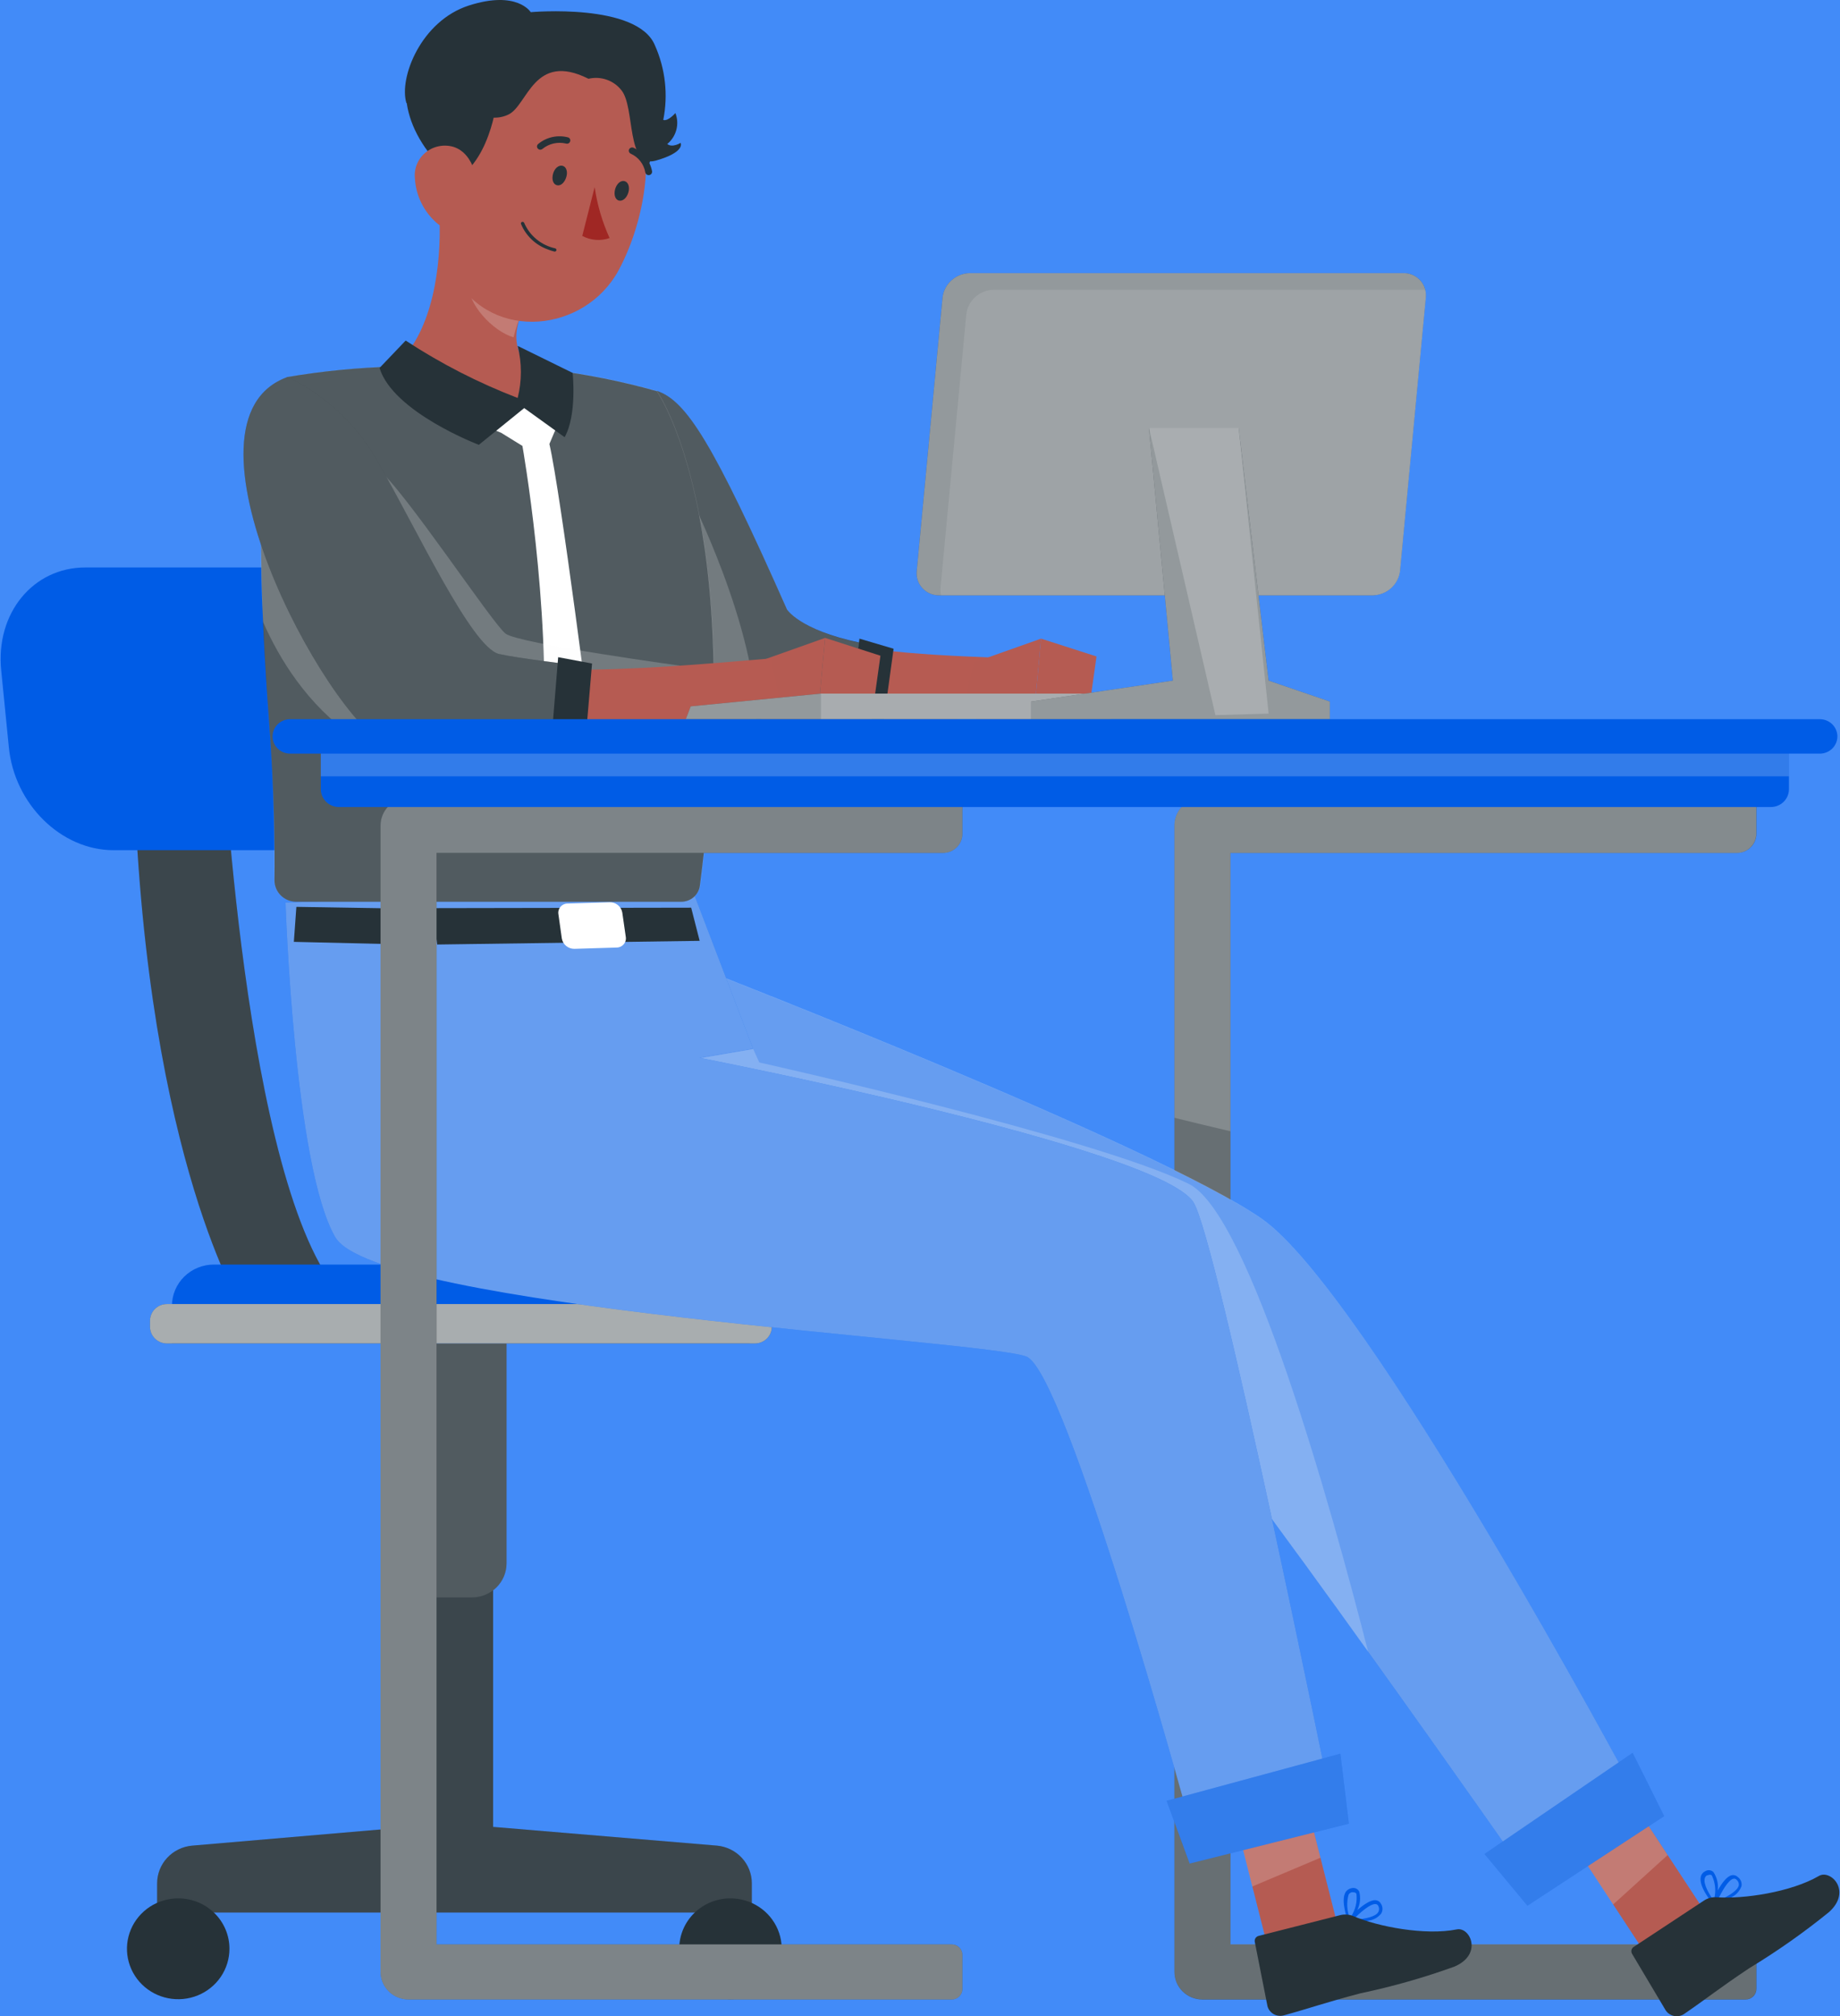 <svg width="535" height="586" viewBox="0 0 535 586" fill="none" xmlns="http://www.w3.org/2000/svg">
<rect width="535" height="586" fill="#D2D2D2"/>
<g clip-path="url(#clip0_1_3)">
<path d="M-91 -412C-91 -425.255 -80.255 -436 -67 -436H1349V588H-67C-80.255 588 -91 577.255 -91 564V-412Z" fill="#EDF3FC"/>
<g clip-path="url(#clip1_1_3)">
<rect x="-91" y="-436" width="710" height="1022" rx="20" fill="#428BF8"/>
<path d="M349.626 581.138H507.566C508.394 581.138 509.188 580.815 509.773 580.239C510.358 579.663 510.687 578.882 510.687 578.068V568.163C510.68 567.354 510.348 566.579 509.764 566.009C509.179 565.439 508.389 565.12 507.566 565.12H357.767V247.901H505.016C506.515 247.901 507.954 247.317 509.016 246.276C510.079 245.236 510.68 243.823 510.687 242.348V231.883H349.626C347.466 231.883 345.396 232.727 343.869 234.229C342.342 235.731 341.484 237.768 341.484 239.892V573.129C341.484 575.253 342.342 577.29 343.869 578.792C345.396 580.294 347.466 581.138 349.626 581.138Z" fill="#263238"/>
<g opacity="0.3">
<path d="M341.481 239.894V573.104C341.481 575.228 342.339 577.266 343.866 578.768C345.393 580.27 347.464 581.113 349.623 581.113H507.563C508.384 581.113 509.171 580.793 509.751 580.222C510.331 579.651 510.657 578.877 510.657 578.07V568.165C510.657 567.356 510.332 566.579 509.753 566.004C509.173 565.429 508.386 565.102 507.563 565.095H357.764V247.903H505.013C506.512 247.896 507.948 247.305 509.005 246.26C510.063 245.214 510.657 243.799 510.657 242.323V231.885H349.623C347.464 231.885 345.393 232.729 343.866 234.231C342.339 235.733 341.481 237.77 341.481 239.894Z" fill="white"/>
</g>
<path opacity="0.2" d="M341.484 239.892V324.87C346.912 326.223 352.339 327.531 357.767 328.794V247.901H505.015C506.515 247.894 507.951 247.303 509.008 246.258C510.066 245.212 510.66 243.797 510.66 242.322V231.883H349.626C347.466 231.883 345.396 232.727 343.869 234.229C342.342 235.731 341.484 237.768 341.484 239.892Z" fill="#FAFAFA"/>
<path d="M55.859 536.417L120.609 530.864V447.328H143.378V530.971L208.508 536.417C211.272 536.683 213.837 537.95 215.703 539.974C217.569 541.997 218.603 544.631 218.603 547.363V555.853H45.683V547.363C45.685 544.619 46.73 541.974 48.613 539.949C50.496 537.923 53.081 536.664 55.859 536.417Z" fill="#263238"/>
<path opacity="0.1" d="M55.859 536.417L120.609 530.864V447.328H143.378V530.971L208.508 536.417C211.272 536.683 213.837 537.95 215.703 539.974C217.569 541.997 218.603 544.631 218.603 547.363V555.853H45.683V547.363C45.685 544.619 46.73 541.974 48.613 539.949C50.496 537.923 53.081 536.664 55.859 536.417Z" fill="white"/>
<path d="M197.492 566.399C197.492 569.298 198.366 572.132 200.003 574.542C201.64 576.952 203.967 578.831 206.689 579.94C209.412 581.05 212.407 581.34 215.297 580.774C218.187 580.209 220.842 578.813 222.926 576.763C225.009 574.713 226.428 572.102 227.003 569.259C227.578 566.415 227.283 563.468 226.155 560.79C225.028 558.112 223.118 555.823 220.668 554.212C218.218 552.602 215.337 551.742 212.391 551.742C210.433 551.739 208.494 552.115 206.685 552.851C204.876 553.586 203.232 554.666 201.848 556.027C200.464 557.389 199.366 559.006 198.619 560.786C197.872 562.566 197.489 564.473 197.492 566.399Z" fill="#263238"/>
<path d="M66.712 566.399C66.712 569.299 65.838 572.134 64.199 574.545C62.561 576.956 60.233 578.834 57.509 579.943C54.785 581.051 51.788 581.34 48.897 580.772C46.006 580.205 43.352 578.806 41.269 576.754C39.187 574.701 37.77 572.087 37.198 569.242C36.626 566.397 36.925 563.449 38.057 560.772C39.189 558.094 41.102 555.807 43.556 554.199C46.01 552.592 48.893 551.737 51.841 551.742C53.796 551.742 55.732 552.122 57.538 552.858C59.344 553.595 60.985 554.675 62.366 556.037C63.747 557.398 64.842 559.014 65.588 560.792C66.334 562.57 66.716 564.476 66.712 566.399Z" fill="#263238"/>
<path d="M137.214 464.283H126.766C124.096 464.283 121.535 463.24 119.647 461.382C117.759 459.525 116.698 457.005 116.698 454.378L116.698 382.296H147.282V454.378C147.282 457.005 146.221 459.525 144.333 461.382C142.445 463.24 139.884 464.283 137.214 464.283Z" fill="#263238"/>
<path opacity="0.2" d="M137.214 464.283H126.766C124.096 464.283 121.535 463.24 119.647 461.382C117.759 459.525 116.698 457.005 116.698 454.378L116.698 382.296H147.282V454.378C147.282 457.005 146.221 459.525 144.333 461.382C142.445 463.24 139.884 464.283 137.214 464.283Z" fill="white"/>
<path d="M64.841 216.824C64.841 216.824 71.843 355.197 102.129 379.011H69.726C69.726 379.011 40.852 331.863 38.708 216.824H64.841Z" fill="#263238"/>
<path opacity="0.1" d="M64.841 216.824C64.841 216.824 71.843 355.197 102.129 379.011H69.726C69.726 379.011 40.852 331.863 38.708 216.824H64.841Z" fill="white"/>
<path d="M62.209 367.533H205.794C209.026 367.533 212.125 368.796 214.41 371.044C216.695 373.292 217.979 376.341 217.979 379.52V390.466H49.997V379.52C49.997 377.944 50.313 376.383 50.927 374.927C51.541 373.471 52.441 372.148 53.575 371.035C54.71 369.921 56.056 369.039 57.538 368.438C59.019 367.837 60.607 367.53 62.209 367.533Z" fill="#005CE6"/>
<path d="M219.498 379.012H48.531C45.818 379.012 43.619 381.175 43.619 383.844V385.633C43.619 388.301 45.818 390.465 48.531 390.465H219.498C222.211 390.465 224.41 388.301 224.41 385.633V383.844C224.41 381.175 222.211 379.012 219.498 379.012Z" fill="#263238"/>
<path opacity="0.6" d="M219.498 379.012H48.531C45.818 379.012 43.619 381.175 43.619 383.844V385.633C43.619 388.301 45.818 390.465 48.531 390.465H219.498C222.211 390.465 224.41 388.301 224.41 385.633V383.844C224.41 381.175 222.211 379.012 219.498 379.012Z" fill="white"/>
<path d="M33.009 247.104H84.923C100.12 247.104 111.084 233.756 109.347 217.07L107.149 194.964C105.466 178.385 91.816 164.93 76.619 164.93H24.786C9.589 164.93 -1.374 178.278 0.363 194.964L2.561 217.07C4.135 233.756 17.812 247.104 33.009 247.104Z" fill="#005CE6"/>
<path d="M204.331 127.734C207.56 137.799 211.36 148.291 215.539 157.902C219.067 165.912 224.087 176.11 229.813 181.476C235.024 186.042 247.426 187.777 255.485 188.818C266.34 190.18 277.901 190.687 289.163 191.141L291.171 206.091C279.232 209.244 266.989 211.15 254.644 211.778C240.858 212.258 224.793 211.778 212.852 203.448C195.511 190.099 187.967 172.319 180.287 153.551C178.116 147.597 176.162 142.151 174.507 135.904L204.358 127.734H204.331Z" fill="#B65B52"/>
<path d="M191.005 113.607C199.554 116.491 207.288 128.585 228.808 177.094C228.808 177.094 232.309 183.021 249.758 186.732L248.157 213.963C248.157 213.963 223.245 212.895 217.464 208.971C211.684 205.046 177.029 148.955 177.029 148.955L191.005 113.607Z" fill="#263238"/>
<path opacity="0.2" d="M249.757 186.785L248.156 214.016C248.156 214.016 228.183 213.162 219.851 210.145C219.012 209.869 218.21 209.492 217.463 209.024C214.125 206.728 201.181 186.999 190.733 170.767C183.161 158.966 177.164 149.008 177.164 149.008L191.004 113.607C199.553 116.491 207.287 128.585 228.834 177.067C228.834 177.12 232.308 183.021 249.757 186.785Z" fill="white"/>
<path opacity="0.2" d="M219.852 210.146C219.012 209.869 218.211 209.493 217.464 209.024C214.126 206.728 201.181 186.999 190.733 170.767C193.453 161.564 196.669 152.509 200.367 143.643C200.367 143.643 220.232 182.808 219.852 210.146Z" fill="#FAFAFA"/>
<path d="M283.245 192.503L302.703 185.615L300.314 211.245C300.314 211.245 282.458 213.487 280.26 204.25L283.245 192.503Z" fill="#B55B52"/>
<path d="M318.824 190.795L315.839 211.912L300.316 211.245L302.705 185.615L318.824 190.795Z" fill="#B55B52"/>
<path d="M249.892 185.615L259.825 188.552L256.188 215.036L246.256 216.718L249.892 185.615Z" fill="#263238"/>
<path d="M205.089 282.045C205.089 282.045 336.408 333.01 366.938 354.315C397.467 375.619 474.457 519.251 474.457 519.251L442.624 543.279C442.624 543.279 350.791 412.088 339.502 403.198C328.212 394.307 182.104 350.177 182.104 350.177L205.089 282.045Z" fill="#005CE6"/>
<path opacity="0.4" d="M474.457 519.253L442.624 543.281C442.624 543.281 421.186 512.659 397.766 480.008C372.718 445.061 345.39 407.925 339.583 403.2C331.442 396.686 250.979 371.323 208.346 358.188C192.66 353.329 182.104 350.179 182.104 350.179L205.062 281.967C205.062 281.967 336.354 332.932 366.91 354.237C397.467 375.541 474.457 519.253 474.457 519.253Z" fill="white"/>
<path d="M480.293 570.643L495.626 555.479L470.551 517.328L455.245 532.492L480.293 570.643Z" fill="#B55B52"/>
<path opacity="0.2" d="M455.245 532.491L470.551 517.354L484.879 539.165L469.031 553.528L455.245 532.491Z" fill="#FAFAFA"/>
<path d="M498.286 553.826C498.286 553.826 498.286 553.826 498.476 553.826C500.282 553.174 502.01 552.333 503.632 551.317C504.896 550.651 505.863 549.547 506.346 548.22C506.446 547.722 506.399 547.206 506.212 546.733C506.025 546.261 505.704 545.85 505.288 545.55C505.064 545.321 504.785 545.152 504.476 545.058C504.168 544.965 503.84 544.95 503.524 545.016C502.031 545.363 500.566 547.446 499.453 549.448C499.688 547.579 499.246 545.689 498.205 544.108C497.901 543.806 497.501 543.615 497.072 543.567C496.643 543.518 496.21 543.615 495.844 543.841C495.503 543.999 495.205 544.233 494.974 544.526C494.743 544.818 494.586 545.16 494.514 545.523C493.89 548.407 497.825 553.052 498.015 553.319L498.286 553.052L498.042 553.346C498.042 553.346 497.852 553.639 497.852 553.666C497.893 553.74 497.959 553.797 498.039 553.826C498.119 553.856 498.207 553.856 498.286 553.826ZM498.422 551.851C498.422 552.011 498.286 552.171 498.232 552.305C497.038 550.649 495.274 547.739 495.654 546.031C495.686 545.83 495.76 545.639 495.873 545.468C495.985 545.298 496.132 545.153 496.305 545.043H496.495C497.147 544.723 497.499 544.909 497.717 545.043C498.755 547.161 499.005 549.57 498.422 551.851ZM499.345 552.491C500.539 549.822 502.52 546.351 504.012 546.031C504.168 545.992 504.332 545.996 504.485 546.043C504.638 546.09 504.775 546.179 504.881 546.298C505.134 546.49 505.332 546.743 505.456 547.033C505.58 547.324 505.625 547.641 505.586 547.953C505.288 549.341 502.981 550.996 499.345 552.491Z" fill="#005CE6"/>
<path d="M495.324 552.464L475.079 565.813C474.904 565.914 474.752 566.049 474.631 566.209C474.509 566.37 474.422 566.553 474.374 566.747C474.326 566.941 474.318 567.142 474.351 567.34C474.383 567.537 474.455 567.726 474.563 567.895L484.333 584.314C484.892 585.144 485.763 585.723 486.755 585.923C487.746 586.124 488.779 585.929 489.625 585.382C496.599 580.603 499.693 577.987 508.621 572.033C516.75 567.115 524.521 561.647 531.878 555.668C538.554 549.554 532.231 543.227 528.866 545.229C520.724 549.954 506.938 551.983 499.177 551.423C497.809 551.317 496.446 551.686 495.324 552.464Z" fill="#263238"/>
<path d="M444.118 553.878L483.875 527.848L474.702 509.453L431.635 538.847L444.118 553.878Z" fill="#005CE6"/>
<path opacity="0.2" d="M444.118 553.878L483.875 527.848L474.702 509.453L431.635 538.847L444.118 553.878Z" fill="white"/>
<path opacity="0.2" d="M397.819 480.111C372.771 445.165 345.444 408.029 339.636 403.303C331.495 396.789 251.032 371.426 208.399 358.291L203.433 307.566L219.01 304.896L220.774 308.794C220.774 308.794 318.089 330.499 345.606 344.062C363.327 352.631 387.127 438.277 397.819 480.111Z" fill="#FAFAFA"/>
<path d="M391.986 558.9C392.016 558.913 392.048 558.919 392.081 558.919C392.113 558.919 392.146 558.913 392.176 558.9C394.103 558.879 396.023 558.655 397.902 558.233C399.339 558.033 400.646 557.309 401.565 556.204C401.835 555.78 401.978 555.289 401.978 554.789C401.978 554.289 401.835 553.798 401.565 553.374C401.431 553.082 401.223 552.829 400.962 552.638C400.701 552.446 400.395 552.323 400.073 552.28C398.553 552.093 396.464 553.614 394.645 555.136C395.477 553.48 395.679 551.586 395.215 549.797C395.034 549.413 394.726 549.101 394.342 548.912C393.957 548.723 393.519 548.668 393.098 548.755C392.727 548.811 392.371 548.941 392.053 549.139C391.736 549.336 391.463 549.597 391.253 549.903C389.706 552.44 391.85 558.099 391.959 558.42L392.284 558.233L391.959 558.447C391.959 558.447 391.66 558.66 391.687 558.687L391.986 558.9ZM392.8 557.058L392.447 557.432C391.605 555.264 391.491 552.888 392.122 550.651C392.223 550.478 392.36 550.327 392.524 550.207C392.687 550.088 392.873 550.003 393.071 549.957H393.316C394.021 549.957 394.293 550.17 394.401 550.437C394.674 552.761 394.108 555.105 392.8 557.058ZM393.424 557.966C395.459 555.83 398.499 553.214 400.019 553.401C400.178 553.417 400.33 553.475 400.459 553.569C400.588 553.663 400.689 553.789 400.751 553.935C400.903 554.209 400.983 554.517 400.983 554.829C400.983 555.142 400.903 555.449 400.751 555.723C400.1 556.925 397.386 557.752 393.424 557.966Z" fill="#005CE6"/>
<path d="M369.353 568.881L388.919 559.563L377.277 513.697L357.738 523.015L369.353 568.881Z" fill="#B55B52"/>
<path opacity="0.2" d="M357.738 523.011L377.277 513.721L383.926 539.938L364.116 548.294L357.738 523.011Z" fill="#FAFAFA"/>
<path d="M389.652 556.625L366.042 562.632C365.843 562.67 365.654 562.747 365.486 562.858C365.317 562.969 365.173 563.112 365.062 563.279C364.951 563.445 364.874 563.632 364.838 563.828C364.801 564.024 364.804 564.226 364.848 564.421L368.539 583.109C368.806 584.061 369.441 584.872 370.308 585.371C371.174 585.87 372.205 586.016 373.179 585.778C381.32 583.536 385.174 582.068 395.541 579.344C404.834 577.393 413.975 574.797 422.895 571.575C431.254 567.998 427.427 559.962 423.574 560.763C414.401 562.605 400.588 559.962 393.478 556.892C392.265 556.403 390.923 556.309 389.652 556.625Z" fill="#263238"/>
<path d="M386.803 522.402C386.803 522.402 353.695 358.987 346.91 349.269C335.892 333.251 203.407 307.435 203.407 307.435L218.957 304.765L200.991 257.777L83.024 262.343C83.024 262.343 85.494 339.018 97.489 359.575C109.484 380.132 286.936 389.582 298.47 394.281C310.003 398.98 345.201 527.154 345.201 527.154L386.803 522.402Z" fill="#005CE6"/>
<path opacity="0.4" d="M386.803 522.402C386.803 522.402 353.695 358.987 346.91 349.269C335.892 333.251 203.407 307.435 203.407 307.435L218.957 304.765L200.991 257.777L83.024 262.343C83.024 262.343 85.494 339.018 97.489 359.575C109.484 380.132 286.936 389.582 298.47 394.281C310.003 398.98 345.201 527.154 345.201 527.154L386.803 522.402Z" fill="white"/>
<path d="M345.906 541.623L392.203 530.037L389.733 509.693L339.203 523.389L345.906 541.623Z" fill="#005CE6"/>
<path opacity="0.2" d="M345.906 541.623L392.203 530.037L389.733 509.693L339.203 523.389L345.906 541.623Z" fill="white"/>
<path d="M120.367 264.131L86.174 263.57L85.441 273.742L121.833 274.596L120.367 264.131Z" fill="#263238"/>
<path d="M125.631 263.944L127.123 274.516L203.434 273.448L200.965 263.811L125.631 263.944Z" fill="#263238"/>
<path d="M162.375 265.784L163.352 272.752C163.494 273.603 163.943 274.375 164.615 274.929C165.287 275.482 166.139 275.78 167.015 275.769L179.227 275.395C179.631 275.402 180.032 275.321 180.4 275.156C180.768 274.991 181.094 274.748 181.354 274.443C181.614 274.139 181.802 273.781 181.904 273.396C182.005 273.011 182.018 272.608 181.941 272.218L180.937 265.223C180.793 264.375 180.344 263.606 179.671 263.057C178.999 262.507 178.147 262.215 177.273 262.233L165.088 262.607C164.684 262.6 164.283 262.681 163.915 262.846C163.547 263.011 163.221 263.254 162.961 263.559C162.701 263.863 162.514 264.221 162.412 264.606C162.311 264.991 162.298 265.393 162.375 265.784Z" fill="white"/>
<path d="M86.01 262.077H198.088C199.43 262.085 200.727 261.603 201.729 260.726C202.732 259.848 203.368 258.636 203.516 257.324C217.356 150.535 190.924 113.666 190.924 113.666C180.86 110.838 170.59 108.777 160.204 107.499C145.029 106.324 129.798 106.003 114.586 106.538C104.222 106.812 93.892 107.82 83.676 109.554C78.249 111.877 72.631 135.664 78.249 209.776C79.714 229.185 79.931 245.951 79.796 255.776C79.774 257.421 80.415 259.008 81.58 260.189C82.745 261.37 84.338 262.048 86.01 262.077Z" fill="#263238"/>
<path d="M175.291 151.441H196.893L198.521 176.804L186.933 184.199L175.291 178.539V151.441Z" fill="#263238"/>
<path opacity="0.2" d="M203.596 257.323C203.448 258.635 202.812 259.847 201.809 260.724C200.807 261.602 199.51 262.083 198.168 262.075H86.09C85.25 262.079 84.419 261.918 83.643 261.602C82.867 261.286 82.163 260.821 81.572 260.234C80.981 259.648 80.515 258.952 80.2 258.186C79.885 257.42 79.729 256.6 79.74 255.775C79.74 245.95 79.74 229.077 78.22 209.775C77.442 199.096 76.872 189.449 76.51 180.835C75.625 165.075 75.716 149.276 76.782 133.527C78.139 117.509 80.934 110.754 83.756 109.5C94.008 107.762 104.375 106.753 114.774 106.483C129.978 105.949 145.199 106.269 160.366 107.444C170.724 108.726 180.966 110.788 191.004 113.611C191.004 113.611 217.436 150.64 203.596 257.323Z" fill="white"/>
<path d="M115.696 105.441L151.898 117.588L153.363 107.39C149.835 101.303 148.94 97.459 151.925 90.384L127.773 63.072C128.397 77.062 125.819 96.177 115.696 105.441Z" fill="#B55B52"/>
<path d="M138.602 122.876L145.712 125.786L151.899 129.603C151.899 129.603 160.176 176.217 157.869 215.569L164.816 221.175L172.144 215.382C172.144 215.382 163.025 143.112 159.742 129.043L161.18 125.652L164.518 118.657L158.358 115.48L148.561 117.59H141.722L138.602 122.876Z" fill="white"/>
<path opacity="0.2" d="M137.596 74.205L151.898 90.384C150.824 92.863 149.962 95.426 149.32 98.046C143.268 96.257 135.751 88.328 136.104 81.867C136.124 79.245 136.63 76.649 137.596 74.205Z" fill="#FAFAFA"/>
<path d="M117.952 98.982C128.169 105.675 139.086 111.269 150.517 115.668C151.766 110.697 151.766 105.502 150.517 100.531L166.501 108.38C166.501 108.38 167.831 120.581 164.167 127.068L152.417 118.605L139.228 129.284C139.228 129.284 114.261 119.806 110.354 106.938L117.952 98.982Z" fill="#263238"/>
<path opacity="0.2" d="M199.392 193.704L162.376 223.072C109.241 234.712 85.876 202.114 76.486 180.756C75.601 164.996 75.692 149.198 76.757 133.448C89.512 132.861 105.388 132.861 109.675 136.118C117.138 141.751 143.136 181.237 147.017 184.173C150.897 187.11 199.392 193.704 199.392 193.704Z" fill="#FAFAFA"/>
<path d="M220.447 192.313L239.905 185.398L237.517 211.028C237.517 211.028 219.66 213.27 217.462 204.033L220.447 192.313Z" fill="#B55B52"/>
<path d="M255.999 190.578L253.041 211.695L237.519 211.028L239.907 185.398L255.999 190.578Z" fill="#B55B52"/>
<path d="M107.26 140.604C112.999 151.759 119.341 162.605 126.256 173.095C130.51 179.955 135.841 186.109 142.05 191.329C142.519 191.731 143.063 192.039 143.651 192.237C150.448 194.005 157.465 194.814 164.493 194.64C184.195 194.827 204.25 193.038 224.033 191.383L227.262 206.12C214.009 210.368 200.494 213.783 186.8 216.345C171.956 219.014 158.414 221.017 142.62 219.522C137.525 218.997 132.579 217.52 128.047 215.17C110.462 205.052 99.689 188.686 89.485 172.454C85.821 166.154 82.483 160.28 79.39 153.552L107.341 140.551L107.26 140.604Z" fill="#B65B52"/>
<path d="M83.676 109.555C48.668 121.969 94.069 207.774 113.174 217.385C132.279 226.996 164.518 223.072 164.518 223.072L166.798 193.251C166.798 193.251 150.081 191.249 145.088 190.074C137.137 188.205 121.071 153.659 110.243 134.891C104.267 123.943 94.984 115.091 83.676 109.555Z" fill="#263238"/>
<path opacity="0.2" d="M83.676 109.555C48.668 121.969 94.069 207.774 113.174 217.385C132.279 226.996 164.518 223.072 164.518 223.072L166.798 193.251C166.798 193.251 150.081 191.249 145.088 190.074C137.137 188.205 121.071 153.659 110.243 134.891C104.267 123.943 94.984 115.091 83.676 109.555Z" fill="white"/>
<path d="M162.293 191.006L159.471 225.632L169.512 223.79L172.144 192.848L162.293 191.006Z" fill="#263238"/>
<path d="M190.001 34.931C191.385 42.941 187.884 58.478 177.708 51.911C167.531 45.343 187.586 21.209 190.001 34.931Z" fill="#263238"/>
<path d="M132.521 37.791C128.613 57.334 125.302 68.573 132.521 80.907C143.376 99.436 170.052 96.606 179.849 78.585C188.668 62.326 193.58 33.199 176.402 20.732C172.598 18.003 168.154 16.265 163.483 15.68C158.813 15.094 154.068 15.679 149.689 17.382C145.311 19.084 141.441 21.848 138.439 25.416C135.437 28.984 133.402 33.241 132.521 37.791Z" fill="#B55B52"/>
<path d="M122.973 16.247L145.47 15.232L146.067 27.94L144.737 27.22C144.737 27.22 143.326 45.908 132.552 52.128C117.979 41.182 113.692 23.268 122.973 16.247Z" fill="#263238"/>
<path d="M120.64 51.885C120.78 54.351 121.416 56.765 122.511 58.987C123.606 61.21 125.137 63.197 127.017 64.834C132.092 69.185 137.574 65.421 138.632 59.227C139.582 53.647 138.089 44.65 131.82 42.675C130.436 42.275 128.973 42.218 127.561 42.508C126.149 42.798 124.832 43.427 123.726 44.338C122.62 45.249 121.76 46.415 121.221 47.731C120.683 49.048 120.483 50.475 120.64 51.885Z" fill="#B55B52"/>
<path d="M160.803 50.528C160.369 52.103 160.803 53.572 161.943 53.839C163.083 54.106 164.168 53.038 164.657 51.463C165.145 49.888 164.657 48.419 163.517 48.179C162.377 47.939 161.21 48.98 160.803 50.528Z" fill="#263238"/>
<path d="M178.848 55.013C178.441 56.561 178.848 58.056 179.988 58.297C181.128 58.537 182.24 57.495 182.702 55.947C183.163 54.399 182.702 52.904 181.562 52.637C180.422 52.37 179.282 53.438 178.848 55.013Z" fill="#263238"/>
<path d="M172.905 54.369C173.641 59.484 175.102 64.471 177.247 69.186C175.952 69.638 174.575 69.817 173.205 69.711C171.835 69.606 170.503 69.217 169.296 68.572L172.905 54.369Z" fill="#A02724"/>
<path d="M159.147 72.446C159.806 72.72 160.487 72.943 161.182 73.113C161.307 73.139 161.438 73.117 161.549 73.053C161.659 72.989 161.741 72.886 161.779 72.766C161.795 72.705 161.799 72.641 161.79 72.578C161.781 72.515 161.76 72.455 161.727 72.4C161.694 72.346 161.651 72.298 161.599 72.26C161.547 72.222 161.489 72.194 161.426 72.179C159.434 71.741 157.577 70.842 156.01 69.556C154.443 68.269 153.211 66.633 152.416 64.784C152.368 64.667 152.277 64.573 152.162 64.518C152.047 64.464 151.915 64.454 151.792 64.49C151.729 64.507 151.671 64.538 151.621 64.579C151.571 64.621 151.53 64.672 151.502 64.731C151.474 64.789 151.459 64.852 151.457 64.916C151.456 64.981 151.468 65.045 151.494 65.104C152.184 66.782 153.22 68.301 154.537 69.565C155.855 70.828 157.424 71.809 159.147 72.446Z" fill="#263238"/>
<path d="M156.758 43.453C156.917 43.512 157.088 43.528 157.255 43.5C157.422 43.472 157.579 43.4 157.708 43.293C158.645 42.525 159.751 41.983 160.938 41.71C162.125 41.437 163.361 41.439 164.547 41.718C164.668 41.759 164.796 41.776 164.924 41.767C165.052 41.758 165.176 41.724 165.29 41.667C165.404 41.61 165.506 41.53 165.588 41.433C165.67 41.337 165.731 41.224 165.768 41.104C165.81 40.988 165.828 40.865 165.821 40.743C165.813 40.62 165.781 40.5 165.725 40.391C165.669 40.281 165.591 40.183 165.496 40.104C165.401 40.025 165.29 39.965 165.171 39.929C163.679 39.537 162.114 39.505 160.607 39.835C159.1 40.165 157.696 40.847 156.514 41.825C156.412 41.9 156.327 41.995 156.264 42.104C156.2 42.213 156.16 42.333 156.144 42.458C156.129 42.583 156.14 42.709 156.175 42.829C156.211 42.95 156.271 43.062 156.351 43.159C156.463 43.286 156.602 43.386 156.758 43.453Z" fill="#263238"/>
<path d="M188.261 50.848C188.426 50.906 188.604 50.921 188.777 50.891C188.949 50.861 189.111 50.786 189.245 50.676C189.38 50.565 189.483 50.422 189.543 50.26C189.604 50.098 189.62 49.923 189.591 49.753C189.305 48.271 188.663 46.878 187.719 45.689C186.775 44.501 185.556 43.551 184.164 42.919C183.922 42.829 183.655 42.835 183.417 42.934C183.18 43.034 182.99 43.219 182.888 43.453C182.798 43.687 182.805 43.946 182.906 44.175C183.008 44.404 183.196 44.586 183.431 44.681C184.511 45.176 185.455 45.919 186.183 46.849C186.91 47.778 187.4 48.866 187.61 50.02C187.632 50.203 187.704 50.377 187.819 50.523C187.934 50.669 188.086 50.781 188.261 50.848Z" fill="#263238"/>
<path d="M137.787 31.971C138.219 32.33 138.682 32.652 139.171 32.932C140.474 33.698 141.952 34.132 143.469 34.192C144.985 34.253 146.494 33.939 147.855 33.279C153.446 30.609 155.21 14.911 171.112 22.894C172.859 22.479 174.691 22.571 176.386 23.159C178.081 23.746 179.567 24.804 180.665 26.204C184.763 31.143 181.94 49.164 190.679 46.681C199.417 44.198 197.897 41.528 197.897 41.528C197.897 41.528 195.455 43.05 194.016 41.849C195.312 40.777 196.236 39.334 196.659 37.721C197.082 36.109 196.984 34.407 196.377 32.852C196.377 32.852 194.261 35.335 192.85 34.854C194.307 27.563 193.464 20.009 190.434 13.202C185.36 0.761 154.314 3.538 154.314 3.538C154.314 3.538 150.406 -2.896 136.376 1.589C122.346 6.074 115.942 22.707 118.167 29.942" fill="#263238"/>
<path d="M323.028 209.032L321.02 201.584H238.712L200.828 205.295L199.39 209.032H323.028Z" fill="#263238"/>
<path opacity="0.5" d="M323.028 209.032L321.02 201.584H238.712L200.828 205.295L199.39 209.032H323.028Z" fill="white"/>
<path opacity="0.2" d="M238.713 201.584V209.032H323.029L321.021 201.584H238.713Z" fill="#FAFAFA"/>
<path d="M266.557 165.908C266.449 166.811 266.538 167.727 266.819 168.593C267.099 169.46 267.565 170.257 268.184 170.932C268.803 171.607 269.562 172.144 270.409 172.507C271.257 172.87 272.173 173.05 273.098 173.037H399.179C401.149 172.99 403.036 172.242 404.488 170.931C405.94 169.62 406.86 167.836 407.076 165.908L414.566 86.51C414.637 85.741 414.582 84.966 414.403 84.214C414.057 82.815 413.237 81.574 412.078 80.695C410.918 79.817 409.489 79.354 408.026 79.382H281.944C279.974 79.429 278.088 80.177 276.635 81.488C275.183 82.798 274.264 84.583 274.047 86.51L266.557 165.908Z" fill="#263238"/>
<path opacity="0.5" d="M266.557 165.908C266.449 166.811 266.538 167.727 266.819 168.593C267.099 169.46 267.565 170.257 268.184 170.932C268.803 171.607 269.562 172.144 270.409 172.507C271.257 172.87 272.173 173.05 273.098 173.037H399.179C401.149 172.99 403.036 172.242 404.488 170.931C405.94 169.62 406.86 167.836 407.076 165.908L414.566 86.51C414.637 85.741 414.582 84.966 414.403 84.214C414.057 82.815 413.237 81.574 412.078 80.695C410.918 79.817 409.489 79.354 408.026 79.382H281.944C279.974 79.429 278.088 80.177 276.635 81.488C275.183 82.798 274.264 84.583 274.047 86.51L266.557 165.908Z" fill="white"/>
<path opacity="0.1" d="M273.637 173.043H399.257C401.228 172.996 403.114 172.248 404.566 170.937C406.018 169.627 406.938 167.842 407.154 165.915L414.644 86.517C414.716 85.748 414.661 84.972 414.481 84.221H288.834C286.869 84.273 284.989 85.024 283.542 86.335C282.096 87.645 281.18 89.426 280.964 91.349L273.474 170.747C273.389 171.516 273.444 172.293 273.637 173.043Z" fill="#FAFAFA"/>
<path d="M360.15 124.344H334.071L341.018 197.815L299.796 203.902V209.028H386.663V203.902L368.861 197.815L360.15 124.344Z" fill="#263238"/>
<path opacity="0.5" d="M360.15 124.344H334.071L341.018 197.815L299.796 203.902V209.028H386.663V203.902L368.861 197.815L360.15 124.344Z" fill="white"/>
<path opacity="0.2" d="M334.074 124.344L353.396 207.853L368.865 207.399L360.153 124.344H334.074Z" fill="white"/>
<path d="M118.793 581.138H276.733C277.142 581.138 277.546 581.059 277.924 580.904C278.301 580.749 278.643 580.523 278.931 580.237C279.218 579.952 279.445 579.613 279.599 579.241C279.753 578.869 279.831 578.47 279.827 578.068V568.163C279.827 567.356 279.501 566.582 278.921 566.011C278.341 565.44 277.554 565.12 276.733 565.12H126.934V247.901H274.182C275.679 247.901 277.115 247.316 278.174 246.275C279.232 245.233 279.827 243.821 279.827 242.348V231.883H118.793C116.633 231.883 114.563 232.727 113.036 234.229C111.509 235.731 110.651 237.768 110.651 239.892V573.129C110.651 575.253 111.509 577.29 113.036 578.792C114.563 580.294 116.633 581.138 118.793 581.138Z" fill="#263238"/>
<g opacity="0.4">
<path d="M118.79 581.14H276.73C277.139 581.14 277.544 581.061 277.921 580.906C278.298 580.751 278.64 580.525 278.928 580.239C279.215 579.954 279.443 579.615 279.596 579.243C279.75 578.87 279.828 578.472 279.824 578.07V568.165C279.824 567.358 279.498 566.584 278.918 566.013C278.338 565.442 277.551 565.122 276.73 565.122H126.931V247.903H274.179C275.677 247.903 277.112 247.318 278.171 246.277C279.229 245.235 279.824 243.823 279.824 242.35V231.885H118.79C116.631 231.885 114.56 232.729 113.033 234.231C111.506 235.733 110.648 237.77 110.648 239.894V573.131C110.648 575.255 111.506 577.292 113.033 578.794C114.56 580.296 116.631 581.14 118.79 581.14Z" fill="white"/>
</g>
<path d="M514.892 234.555L98.547 234.555C97.15 234.555 95.811 234.009 94.824 233.038C93.837 232.066 93.282 230.749 93.282 229.375V216.774L520.156 216.774V229.402C520.149 230.771 519.591 232.082 518.605 233.047C517.618 234.013 516.283 234.555 514.892 234.555Z" fill="#005CE6"/>
<path opacity="0.2" d="M93.282 225.633L520.156 225.633V216.743L93.282 216.743V225.633Z" fill="#FAFAFA"/>
<path d="M84.352 219.039H529.137C530.485 219.039 531.779 218.514 532.735 217.578C533.691 216.643 534.232 215.373 534.239 214.046C534.239 212.715 533.701 211.439 532.744 210.497C531.788 209.556 530.49 209.027 529.137 209.027H84.352C82.999 209.027 81.701 209.556 80.744 210.497C79.787 211.439 79.25 212.715 79.25 214.046C79.257 215.373 79.798 216.643 80.754 217.578C81.71 218.514 83.003 219.039 84.352 219.039Z" fill="#005CE6"/>
</g>
</g>
<defs>
<clipPath id="clip0_1_3">
<path d="M-91 -412C-91 -425.255 -80.255 -436 -67 -436H1349V588H-67C-80.255 588 -91 577.255 -91 564V-412Z" fill="white"/>
</clipPath>
<clipPath id="clip1_1_3">
<rect x="-91" y="-436" width="710" height="1022" rx="20" fill="white"/>
</clipPath>
</defs>
</svg>
